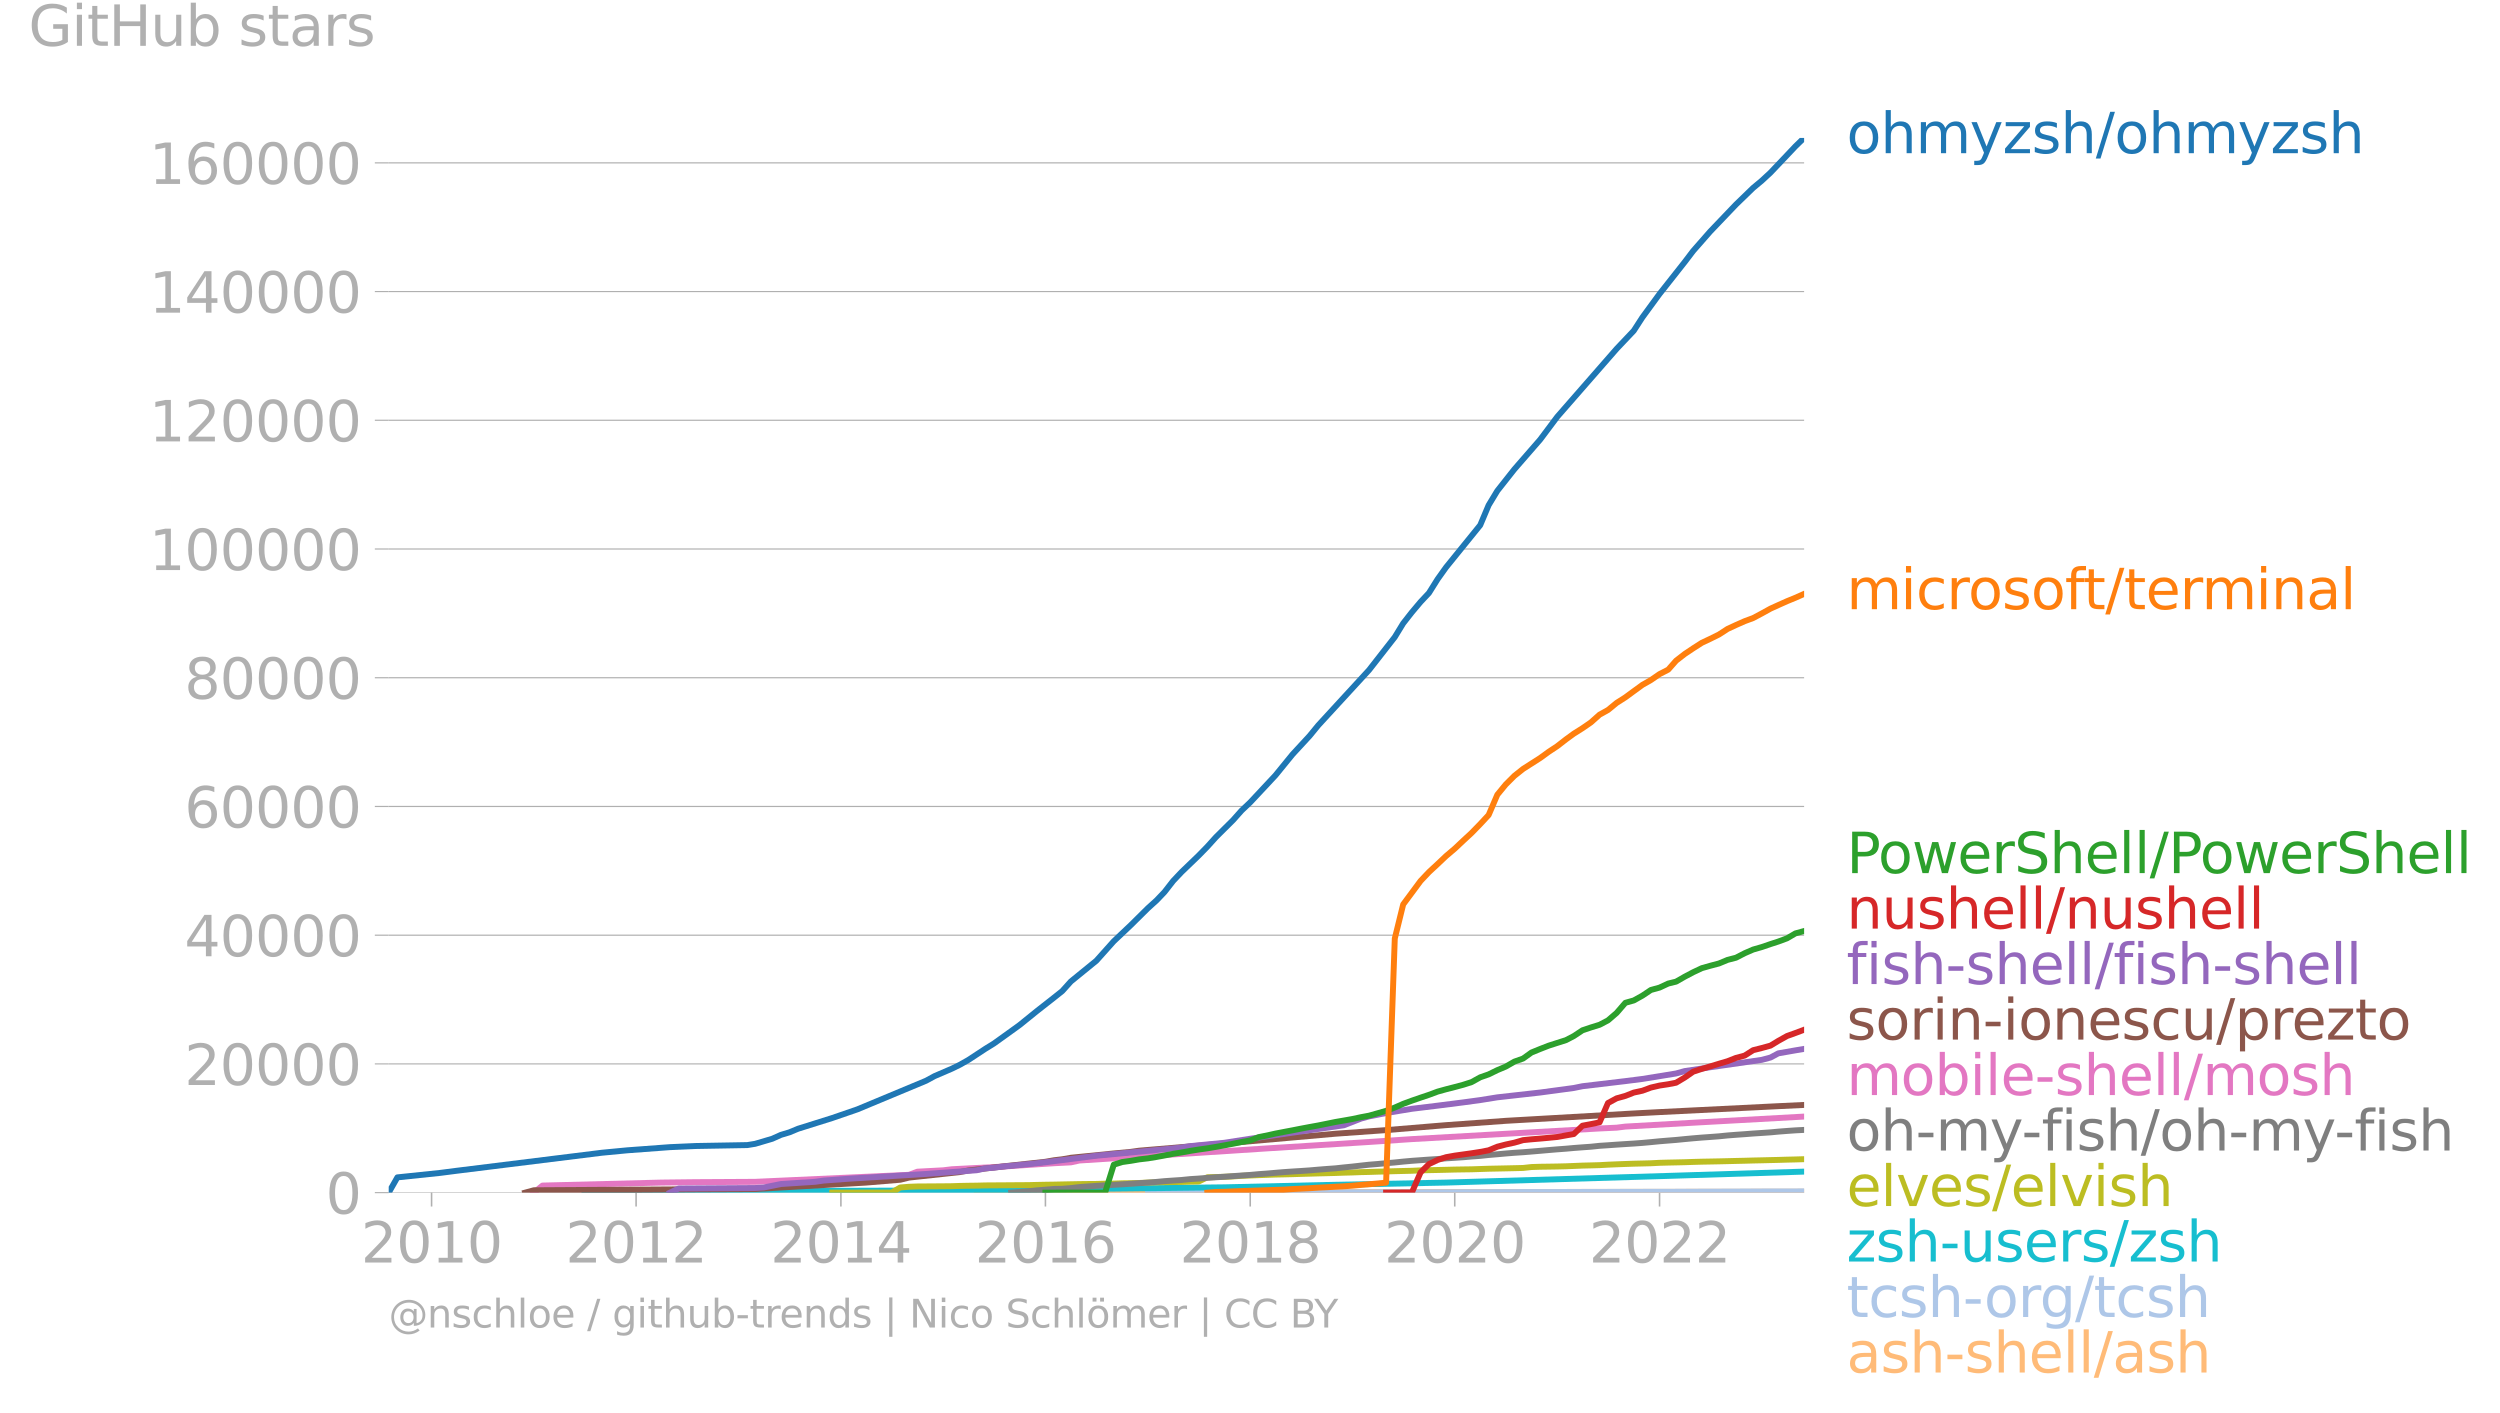 <svg xmlns="http://www.w3.org/2000/svg" xmlns:xlink="http://www.w3.org/1999/xlink" width="841.025" height="475.205" viewBox="0 0 630.769 356.404"><defs><style>*{stroke-linejoin:round;stroke-linecap:butt}</style></defs><g id="figure_1"><path id="patch_1" d="M0 356.404h630.769V0H0v356.404z" style="fill:none"/><g id="axes_1"><path id="patch_2" d="M98.073 300.909h357.12V34.797H98.073v266.112z" style="fill:none"/><g id="matplotlib.axis_1"><g id="xtick_1"><g id="line2d_1"><defs><path id="m37e7da268e" d="M0 0v3.5" style="stroke:#b0b0b0;stroke-width:.4"/></defs><use xlink:href="#m37e7da268e" x="108.889" y="300.909" style="fill:#b0b0b0;stroke:#b0b0b0;stroke-width:.4"/></g><g id="text_1" style="fill:#b0b0b0" transform="matrix(.14 0 0 -.14 91.074 318.546)"><defs><path id="DejaVuSans-32" d="M1228 531h2203V0H469v531q359 372 979 998 621 627 780 809 303 340 423 576 121 236 121 464 0 372-261 606-261 235-680 235-297 0-627-103-329-103-704-313v638q381 153 712 231 332 78 607 78 725 0 1156-363 431-362 431-968 0-288-108-546-107-257-392-607-78-91-497-524-418-433-1181-1211z" transform="scale(.016)"/><path id="DejaVuSans-30" d="M2034 4250q-487 0-733-480-245-479-245-1442 0-959 245-1439 246-480 733-480 491 0 736 480 246 480 246 1439 0 963-246 1442-245 480-736 480zm0 500q785 0 1199-621 414-620 414-1801 0-1178-414-1799Q2819-91 2034-91q-784 0-1198 620-414 621-414 1799 0 1181 414 1801 414 621 1198 621z" transform="scale(.016)"/><path id="DejaVuSans-31" d="M794 531h1031v3560L703 3866v575l1116 225h631V531h1031V0H794v531z" transform="scale(.016)"/></defs><use xlink:href="#DejaVuSans-32"/><use xlink:href="#DejaVuSans-30" x="63.623"/><use xlink:href="#DejaVuSans-31" x="127.246"/><use xlink:href="#DejaVuSans-30" x="190.869"/></g></g><g id="xtick_2"><use xlink:href="#m37e7da268e" id="line2d_2" x="160.491" y="300.909" style="fill:#b0b0b0;stroke:#b0b0b0;stroke-width:.4"/><g id="text_2" style="fill:#b0b0b0" transform="matrix(.14 0 0 -.14 142.676 318.546)"><use xlink:href="#DejaVuSans-32"/><use xlink:href="#DejaVuSans-30" x="63.623"/><use xlink:href="#DejaVuSans-31" x="127.246"/><use xlink:href="#DejaVuSans-32" x="190.869"/></g></g><g id="xtick_3"><use xlink:href="#m37e7da268e" id="line2d_3" x="212.165" y="300.909" style="fill:#b0b0b0;stroke:#b0b0b0;stroke-width:.4"/><g id="text_3" style="fill:#b0b0b0" transform="matrix(.14 0 0 -.14 194.35 318.546)"><defs><path id="DejaVuSans-34" d="M2419 4116 825 1625h1594v2491zm-166 550h794V1625h666v-525h-666V0h-628v1100H313v609l1940 2957z" transform="scale(.016)"/></defs><use xlink:href="#DejaVuSans-32"/><use xlink:href="#DejaVuSans-30" x="63.623"/><use xlink:href="#DejaVuSans-31" x="127.246"/><use xlink:href="#DejaVuSans-34" x="190.869"/></g></g><g id="xtick_4"><use xlink:href="#m37e7da268e" id="line2d_4" x="263.768" y="300.909" style="fill:#b0b0b0;stroke:#b0b0b0;stroke-width:.4"/><g id="text_4" style="fill:#b0b0b0" transform="matrix(.14 0 0 -.14 245.953 318.546)"><defs><path id="DejaVuSans-36" d="M2113 2584q-425 0-674-291-248-290-248-796 0-503 248-796 249-292 674-292t673 292q248 293 248 796 0 506-248 796-248 291-673 291zm1253 1979v-575q-238 112-480 171-242 60-480 60-625 0-955-422-329-422-376-1275 184 272 462 417 279 145 613 145 703 0 1111-427 408-426 408-1160 0-719-425-1154Q2819-91 2113-91q-810 0-1238 620-428 621-428 1799 0 1106 525 1764t1409 658q238 0 480-47t505-140z" transform="scale(.016)"/></defs><use xlink:href="#DejaVuSans-32"/><use xlink:href="#DejaVuSans-30" x="63.623"/><use xlink:href="#DejaVuSans-31" x="127.246"/><use xlink:href="#DejaVuSans-36" x="190.869"/></g></g><g id="xtick_5"><use xlink:href="#m37e7da268e" id="line2d_5" x="315.441" y="300.909" style="fill:#b0b0b0;stroke:#b0b0b0;stroke-width:.4"/><g id="text_5" style="fill:#b0b0b0" transform="matrix(.14 0 0 -.14 297.626 318.546)"><defs><path id="DejaVuSans-38" d="M2034 2216q-450 0-708-241-257-241-257-662 0-422 257-663 258-241 708-241t709 242q260 243 260 662 0 421-258 662-257 241-711 241zm-631 268q-406 100-633 378-226 279-226 679 0 559 398 884 399 325 1092 325 697 0 1094-325t397-884q0-400-227-679-226-278-629-378 456-106 710-416 255-309 255-755 0-679-414-1042Q2806-91 2034-91q-771 0-1186 362-414 363-414 1042 0 446 256 755 257 310 713 416zm-231 997q0-362 226-565 227-203 636-203 407 0 636 203 230 203 230 565 0 363-230 566-229 203-636 203-409 0-636-203-226-203-226-566z" transform="scale(.016)"/></defs><use xlink:href="#DejaVuSans-32"/><use xlink:href="#DejaVuSans-30" x="63.623"/><use xlink:href="#DejaVuSans-31" x="127.246"/><use xlink:href="#DejaVuSans-38" x="190.869"/></g></g><g id="xtick_6"><use xlink:href="#m37e7da268e" id="line2d_6" x="367.044" y="300.909" style="fill:#b0b0b0;stroke:#b0b0b0;stroke-width:.4"/><g id="text_6" style="fill:#b0b0b0" transform="matrix(.14 0 0 -.14 349.23 318.546)"><use xlink:href="#DejaVuSans-32"/><use xlink:href="#DejaVuSans-30" x="63.623"/><use xlink:href="#DejaVuSans-32" x="127.246"/><use xlink:href="#DejaVuSans-30" x="190.869"/></g></g><g id="xtick_7"><use xlink:href="#m37e7da268e" id="line2d_7" x="418.718" y="300.909" style="fill:#b0b0b0;stroke:#b0b0b0;stroke-width:.4"/><g id="text_7" style="fill:#b0b0b0" transform="matrix(.14 0 0 -.14 400.903 318.546)"><use xlink:href="#DejaVuSans-32"/><use xlink:href="#DejaVuSans-30" x="63.623"/><use xlink:href="#DejaVuSans-32" x="127.246"/><use xlink:href="#DejaVuSans-32" x="190.869"/></g></g></g><g id="matplotlib.axis_2"><g id="ytick_1"><path id="line2d_8" d="M98.073 300.909h357.12" clip-path="url(#p6df1a0a4d3)" style="fill:none;stroke:#b0b0b0;stroke-width:.3;stroke-linecap:square"/><g id="line2d_9"><defs><path id="mba3b63a021" d="M0 0h-3.5" style="stroke:#b0b0b0;stroke-width:.3"/></defs><use xlink:href="#mba3b63a021" x="98.073" y="300.909" style="fill:#b0b0b0;stroke:#b0b0b0;stroke-width:.3"/></g><use xlink:href="#DejaVuSans-30" id="text_8" style="fill:#b0b0b0" transform="matrix(.14 0 0 -.14 82.166 306.227)"/></g><g id="ytick_2"><path id="line2d_10" d="M98.073 268.43h357.12" clip-path="url(#p6df1a0a4d3)" style="fill:none;stroke:#b0b0b0;stroke-width:.3;stroke-linecap:square"/><use xlink:href="#mba3b63a021" id="line2d_11" x="98.073" y="268.431" style="fill:#b0b0b0;stroke:#b0b0b0;stroke-width:.3"/><g id="text_9" style="fill:#b0b0b0" transform="matrix(.14 0 0 -.14 46.536 273.75)"><use xlink:href="#DejaVuSans-32"/><use xlink:href="#DejaVuSans-30" x="63.623"/><use xlink:href="#DejaVuSans-30" x="127.246"/><use xlink:href="#DejaVuSans-30" x="190.869"/><use xlink:href="#DejaVuSans-30" x="254.492"/></g></g><g id="ytick_3"><path id="line2d_12" d="M98.073 235.953h357.12" clip-path="url(#p6df1a0a4d3)" style="fill:none;stroke:#b0b0b0;stroke-width:.3;stroke-linecap:square"/><use xlink:href="#mba3b63a021" id="line2d_13" x="98.073" y="235.953" style="fill:#b0b0b0;stroke:#b0b0b0;stroke-width:.3"/><g id="text_10" style="fill:#b0b0b0" transform="matrix(.14 0 0 -.14 46.536 241.272)"><use xlink:href="#DejaVuSans-34"/><use xlink:href="#DejaVuSans-30" x="63.623"/><use xlink:href="#DejaVuSans-30" x="127.246"/><use xlink:href="#DejaVuSans-30" x="190.869"/><use xlink:href="#DejaVuSans-30" x="254.492"/></g></g><g id="ytick_4"><path id="line2d_14" d="M98.073 203.475h357.12" clip-path="url(#p6df1a0a4d3)" style="fill:none;stroke:#b0b0b0;stroke-width:.3;stroke-linecap:square"/><use xlink:href="#mba3b63a021" id="line2d_15" x="98.073" y="203.475" style="fill:#b0b0b0;stroke:#b0b0b0;stroke-width:.3"/><g id="text_11" style="fill:#b0b0b0" transform="matrix(.14 0 0 -.14 46.536 208.794)"><use xlink:href="#DejaVuSans-36"/><use xlink:href="#DejaVuSans-30" x="63.623"/><use xlink:href="#DejaVuSans-30" x="127.246"/><use xlink:href="#DejaVuSans-30" x="190.869"/><use xlink:href="#DejaVuSans-30" x="254.492"/></g></g><g id="ytick_5"><path id="line2d_16" d="M98.073 170.997h357.12" clip-path="url(#p6df1a0a4d3)" style="fill:none;stroke:#b0b0b0;stroke-width:.3;stroke-linecap:square"/><use xlink:href="#mba3b63a021" id="line2d_17" x="98.073" y="170.997" style="fill:#b0b0b0;stroke:#b0b0b0;stroke-width:.3"/><g id="text_12" style="fill:#b0b0b0" transform="matrix(.14 0 0 -.14 46.536 176.316)"><use xlink:href="#DejaVuSans-38"/><use xlink:href="#DejaVuSans-30" x="63.623"/><use xlink:href="#DejaVuSans-30" x="127.246"/><use xlink:href="#DejaVuSans-30" x="190.869"/><use xlink:href="#DejaVuSans-30" x="254.492"/></g></g><g id="ytick_6"><path id="line2d_18" d="M98.073 138.52h357.12" clip-path="url(#p6df1a0a4d3)" style="fill:none;stroke:#b0b0b0;stroke-width:.3;stroke-linecap:square"/><use xlink:href="#mba3b63a021" id="line2d_19" x="98.073" y="138.519" style="fill:#b0b0b0;stroke:#b0b0b0;stroke-width:.3"/><g id="text_13" style="fill:#b0b0b0" transform="matrix(.14 0 0 -.14 37.628 143.838)"><use xlink:href="#DejaVuSans-31"/><use xlink:href="#DejaVuSans-30" x="63.623"/><use xlink:href="#DejaVuSans-30" x="127.246"/><use xlink:href="#DejaVuSans-30" x="190.869"/><use xlink:href="#DejaVuSans-30" x="254.492"/><use xlink:href="#DejaVuSans-30" x="318.115"/></g></g><g id="ytick_7"><path id="line2d_20" d="M98.073 106.042h357.12" clip-path="url(#p6df1a0a4d3)" style="fill:none;stroke:#b0b0b0;stroke-width:.3;stroke-linecap:square"/><use xlink:href="#mba3b63a021" id="line2d_21" x="98.073" y="106.042" style="fill:#b0b0b0;stroke:#b0b0b0;stroke-width:.3"/><g id="text_14" style="fill:#b0b0b0" transform="matrix(.14 0 0 -.14 37.628 111.36)"><use xlink:href="#DejaVuSans-31"/><use xlink:href="#DejaVuSans-32" x="63.623"/><use xlink:href="#DejaVuSans-30" x="127.246"/><use xlink:href="#DejaVuSans-30" x="190.869"/><use xlink:href="#DejaVuSans-30" x="254.492"/><use xlink:href="#DejaVuSans-30" x="318.115"/></g></g><g id="ytick_8"><path id="line2d_22" d="M98.073 73.564h357.12" clip-path="url(#p6df1a0a4d3)" style="fill:none;stroke:#b0b0b0;stroke-width:.3;stroke-linecap:square"/><use xlink:href="#mba3b63a021" id="line2d_23" x="98.073" y="73.564" style="fill:#b0b0b0;stroke:#b0b0b0;stroke-width:.3"/><g id="text_15" style="fill:#b0b0b0" transform="matrix(.14 0 0 -.14 37.628 78.883)"><use xlink:href="#DejaVuSans-31"/><use xlink:href="#DejaVuSans-34" x="63.623"/><use xlink:href="#DejaVuSans-30" x="127.246"/><use xlink:href="#DejaVuSans-30" x="190.869"/><use xlink:href="#DejaVuSans-30" x="254.492"/><use xlink:href="#DejaVuSans-30" x="318.115"/></g></g><g id="ytick_9"><path id="line2d_24" d="M98.073 41.086h357.12" clip-path="url(#p6df1a0a4d3)" style="fill:none;stroke:#b0b0b0;stroke-width:.3;stroke-linecap:square"/><use xlink:href="#mba3b63a021" id="line2d_25" x="98.073" y="41.086" style="fill:#b0b0b0;stroke:#b0b0b0;stroke-width:.3"/><g id="text_16" style="fill:#b0b0b0" transform="matrix(.14 0 0 -.14 37.628 46.405)"><use xlink:href="#DejaVuSans-31"/><use xlink:href="#DejaVuSans-36" x="63.623"/><use xlink:href="#DejaVuSans-30" x="127.246"/><use xlink:href="#DejaVuSans-30" x="190.869"/><use xlink:href="#DejaVuSans-30" x="254.492"/><use xlink:href="#DejaVuSans-30" x="318.115"/></g></g><g id="text_17" style="fill:#b0b0b0" transform="matrix(.14 0 0 -.14 7.2 11.563)"><defs><path id="DejaVuSans-47" d="M3809 666v1253H2778v519h1656V434q-365-259-806-392-440-133-940-133-1094 0-1712 639-617 640-617 1780 0 1144 617 1783 618 639 1712 639 456 0 867-113 411-112 758-331v-672q-350 297-744 447t-828 150q-857 0-1287-478-429-478-429-1425 0-944 429-1422 430-478 1287-478 334 0 596 58 263 58 472 180z" transform="scale(.016)"/><path id="DejaVuSans-69" d="M603 3500h575V0H603v3500zm0 1363h575v-729H603v729z" transform="scale(.016)"/><path id="DejaVuSans-74" d="M1172 4494v-994h1184v-447H1172V1153q0-428 117-550t477-122h590V0h-590q-666 0-919 248-253 249-253 905v1900H172v447h422v994h578z" transform="scale(.016)"/><path id="DejaVuSans-48" d="M628 4666h631V2753h2294v1913h631V0h-631v2222H1259V0H628v4666z" transform="scale(.016)"/><path id="DejaVuSans-75" d="M544 1381v2119h575V1403q0-497 193-746 194-248 582-248 465 0 735 297 271 297 271 810v1984h575V0h-575v538q-209-319-486-474-276-155-642-155-603 0-916 375-312 375-312 1097zm1447 2203z" transform="scale(.016)"/><path id="DejaVuSans-62" d="M3116 1747q0 634-261 995t-717 361q-457 0-718-361t-261-995q0-634 261-995t718-361q456 0 717 361t261 995zM1159 2969q182 312 458 463 277 152 661 152 638 0 1036-506 399-506 399-1331T3314 415Q2916-91 2278-91q-384 0-661 152-276 152-458 464V0H581v4863h578V2969z" transform="scale(.016)"/><path id="DejaVuSans-73" d="M2834 3397v-544q-243 125-506 187-262 63-544 63-428 0-642-131t-214-394q0-200 153-314t616-217l197-44q612-131 870-370t258-667q0-488-386-773Q2250-91 1575-91q-281 0-586 55T347 128v594q319-166 628-249 309-82 613-82 406 0 624 139 219 139 219 392 0 234-158 359-157 125-692 241l-200 47q-534 112-772 345-237 233-237 639 0 494 350 762 350 269 994 269 318 0 599-47 282-46 519-140z" transform="scale(.016)"/><path id="DejaVuSans-61" d="M2194 1759q-697 0-966-159t-269-544q0-306 202-486 202-179 548-179 479 0 768 339t289 901v128h-572zm1147 238V0h-575v531q-197-318-491-470T1556-91q-537 0-855 302-317 302-317 808 0 590 395 890 396 300 1180 300h807v57q0 397-261 614t-733 217q-300 0-585-72-284-72-546-216v532q315 122 612 182 297 61 578 61 760 0 1135-394 375-393 375-1193z" transform="scale(.016)"/><path id="DejaVuSans-72" d="M2631 2963q-97 56-211 82-114 27-251 27-488 0-749-317t-261-911V0H581v3500h578v-544q182 319 472 473 291 155 707 155 59 0 131-8 72-7 159-23l3-590z" transform="scale(.016)"/></defs><use xlink:href="#DejaVuSans-47"/><use xlink:href="#DejaVuSans-69" x="77.49"/><use xlink:href="#DejaVuSans-74" x="105.273"/><use xlink:href="#DejaVuSans-48" x="144.482"/><use xlink:href="#DejaVuSans-75" x="219.678"/><use xlink:href="#DejaVuSans-62" x="283.057"/><use xlink:href="#DejaVuSans-20" x="346.533"/><use xlink:href="#DejaVuSans-73" x="378.32"/><use xlink:href="#DejaVuSans-74" x="430.42"/><use xlink:href="#DejaVuSans-61" x="469.629"/><use xlink:href="#DejaVuSans-72" x="530.908"/><use xlink:href="#DejaVuSans-73" x="572.021"/></g></g><path id="line2d_26" d="m246.449 300.909 2.191-.002H259.456l2.12-.002h4.383l2.05-.003 2.191-.07H274.512l2.121-.001 2.191-.002h4.312l2.192-.005 2.12-.002 2.192-.001 2.191-.002 1.98-.001 2.19-.002 2.122-.002 2.19-.001 2.122-.004 2.19-.003h2.192l2.12-.001 2.192-.002 2.12-.002 2.192-.001 2.192-.002 1.979-.005 2.191-.005 2.121-.003h8.695l2.12-.001 2.192-.004h2.12l2.192-.001 2.191-.002h4.17l2.121-.002 2.192-.003h2.12l2.192-.001 2.191-.002 2.12-.002h2.192l2.12-.001 2.192-.002h2.192l2.05-.003 2.19-.003h2.121l2.192-.005 2.12-.002 2.192-.002 2.191-.004 2.12-.004h2.192l2.12-.001 2.192-.002 2.192-.003 1.979-.005 2.191-.005 2.12-.002 2.192-.003 2.12-.001h2.192l2.192-.004 2.12-.001 2.192-.002 2.12-.002 2.192-.001 2.191-.007h1.98l2.19-.001 2.121-.004 2.192-.004h4.312l2.191-.002 2.12-.003 2.192-.004 2.12-.001H448.69l2.191-.003h4.312" clip-path="url(#p6df1a0a4d3)" style="fill:none;stroke:#ffbb78;stroke-width:1.5;stroke-linecap:square"/><path id="line2d_27" d="m289.64 300.909 2.191-.002 1.98-.002H296l2.122-.001 2.19-.004h2.122l2.19-.004h2.192l2.12-.002 2.192-.005 2.12-.008 2.192-.002 2.192-.003 1.979-.002 2.191-.001 2.121-.002 2.191-.005h6.504l2.12-.003 2.192-.005 2.12-.005 2.192-.008 2.191-.003 1.98-.005 2.19-.002 2.121-.003 2.192-.006 2.12-.004 2.192-.001 2.191-.002 2.12-.003 2.192-.007 2.12-.003 2.192-.003 2.192-.005 2.05-.003 2.19-.007 2.121-.001 2.192-.007 2.12-.001 2.192-.008 2.191-.01 2.12-.002 2.192-.001 2.12-.002 2.192-.002 2.192-.011 1.979-.007 2.191-.004 2.12-.004 2.192-.008 2.12-.005 2.192-.005 2.192-.003 2.12-.005 2.192-.003 2.12-.01 2.192-.001 2.191-.004 1.98-.003 2.19-.003 2.121-.008 2.192-.01 2.12-.005 2.192-.003 2.191-.015 2.12-.005 2.192-.004 2.12-.008 2.192-.007 2.191-.01 1.98-.001h2.191l2.12-.004 2.192-.008" clip-path="url(#p6df1a0a4d3)" style="fill:none;stroke:#aec7e8;stroke-width:1.5;stroke-linecap:square"/><path id="line2d_28" d="m147.485 300.909 2.191-.255 90.482-.3 68.78-.785 25.801-.596 30.114-.6 56.056-1.687 34.284-1.081h0" clip-path="url(#p6df1a0a4d3)" style="fill:none;stroke:#17becf;stroke-width:1.5;stroke-linecap:square"/><g id="text_18" style="fill:#1f77b4" transform="matrix(.14 0 0 -.14 465.907 38.66)"><defs><path id="DejaVuSans-6f" d="M1959 3097q-462 0-731-361t-269-989q0-628 267-989 268-361 733-361 460 0 728 362 269 363 269 988 0 622-269 986-268 364-728 364zm0 487q750 0 1178-488 429-487 429-1349 0-859-429-1349Q2709-91 1959-91q-753 0-1180 489-426 490-426 1349 0 862 426 1349 427 488 1180 488z" transform="scale(.016)"/><path id="DejaVuSans-68" d="M3513 2113V0h-575v2094q0 497-194 743-194 247-581 247-466 0-735-297-269-296-269-809V0H581v4863h578V2956q207 316 486 472 280 156 646 156 603 0 912-373 310-373 310-1098z" transform="scale(.016)"/><path id="DejaVuSans-6d" d="M3328 2828q216 388 516 572t706 184q547 0 844-383 297-382 297-1088V0h-578v2094q0 503-179 746-178 244-543 244-447 0-707-297-259-296-259-809V0h-578v2094q0 506-178 748t-550 242q-441 0-701-298-259-298-259-808V0H581v3500h578v-544q197 322 472 475t653 153q382 0 649-194 267-193 395-562z" transform="scale(.016)"/><path id="DejaVuSans-79" d="M2059-325q-243-625-475-815-231-191-618-191H506v481h338q237 0 368 113 132 112 291 531l103 262L191 3500h609L1894 763l1094 2737h609L2059-325z" transform="scale(.016)"/><path id="DejaVuSans-7a" d="M353 3500h2731v-525L922 459h2162V0H275v525l2163 2516H353v459z" transform="scale(.016)"/><path id="DejaVuSans-2f" d="M1625 4666h531L531-594H0l1625 5260z" transform="scale(.016)"/></defs><use xlink:href="#DejaVuSans-6f"/><use xlink:href="#DejaVuSans-68" x="61.182"/><use xlink:href="#DejaVuSans-6d" x="124.561"/><use xlink:href="#DejaVuSans-79" x="221.973"/><use xlink:href="#DejaVuSans-7a" x="281.152"/><use xlink:href="#DejaVuSans-73" x="333.643"/><use xlink:href="#DejaVuSans-68" x="385.742"/><use xlink:href="#DejaVuSans-2f" x="449.121"/><use xlink:href="#DejaVuSans-6f" x="482.813"/><use xlink:href="#DejaVuSans-68" x="543.994"/><use xlink:href="#DejaVuSans-6d" x="607.373"/><use xlink:href="#DejaVuSans-79" x="704.785"/><use xlink:href="#DejaVuSans-7a" x="763.965"/><use xlink:href="#DejaVuSans-73" x="816.455"/><use xlink:href="#DejaVuSans-68" x="868.555"/></g><g id="text_19" style="fill:#ff7f0e" transform="matrix(.14 0 0 -.14 465.907 153.706)"><defs><path id="DejaVuSans-63" d="M3122 3366v-538q-244 135-489 202t-495 67q-560 0-870-355-309-354-309-995t309-996q310-354 870-354 250 0 495 67t489 202V134Q2881 22 2623-34q-257-57-548-57-791 0-1257 497-465 497-465 1341 0 856 470 1346 471 491 1290 491 265 0 518-55 253-54 491-163z" transform="scale(.016)"/><path id="DejaVuSans-66" d="M2375 4863v-479h-550q-309 0-430-125-120-125-120-450v-309h947v-447h-947V0H697v3053H147v447h550v244q0 584 272 851 272 268 862 268h544z" transform="scale(.016)"/><path id="DejaVuSans-65" d="M3597 1894v-281H953q38-594 358-905t892-311q331 0 642 81t618 244V178Q3153 47 2828-22t-659-69q-838 0-1327 487-489 488-489 1320 0 859 464 1363 464 505 1252 505 706 0 1117-455 411-454 411-1235zm-575 169q-6 471-264 752-258 282-683 282-481 0-770-272t-333-766l2050 4z" transform="scale(.016)"/><path id="DejaVuSans-6e" d="M3513 2113V0h-575v2094q0 497-194 743-194 247-581 247-466 0-735-297-269-296-269-809V0H581v3500h578v-544q207 316 486 472 280 156 646 156 603 0 912-373 310-373 310-1098z" transform="scale(.016)"/><path id="DejaVuSans-6c" d="M603 4863h575V0H603v4863z" transform="scale(.016)"/></defs><use xlink:href="#DejaVuSans-6d"/><use xlink:href="#DejaVuSans-69" x="97.412"/><use xlink:href="#DejaVuSans-63" x="125.195"/><use xlink:href="#DejaVuSans-72" x="180.176"/><use xlink:href="#DejaVuSans-6f" x="219.039"/><use xlink:href="#DejaVuSans-73" x="280.221"/><use xlink:href="#DejaVuSans-6f" x="332.32"/><use xlink:href="#DejaVuSans-66" x="393.502"/><use xlink:href="#DejaVuSans-74" x="426.957"/><use xlink:href="#DejaVuSans-2f" x="466.166"/><use xlink:href="#DejaVuSans-74" x="499.857"/><use xlink:href="#DejaVuSans-65" x="539.066"/><use xlink:href="#DejaVuSans-72" x="600.59"/><use xlink:href="#DejaVuSans-6d" x="639.953"/><use xlink:href="#DejaVuSans-69" x="737.365"/><use xlink:href="#DejaVuSans-6e" x="765.148"/><use xlink:href="#DejaVuSans-61" x="828.527"/><use xlink:href="#DejaVuSans-6c" x="889.807"/></g><g id="text_20" style="fill:#2ca02c" transform="matrix(.14 0 0 -.14 465.907 220.292)"><defs><path id="DejaVuSans-50" d="M1259 4147V2394h794q441 0 681 228 241 228 241 650 0 419-241 647-240 228-681 228h-794zm-631 519h1425q785 0 1186-355 402-355 402-1039 0-691-402-1044-401-353-1186-353h-794V0H628v4666z" transform="scale(.016)"/><path id="DejaVuSans-77" d="M269 3500h575l719-2731 715 2731h678l719-2731 716 2731h575L4050 0h-678l-753 2869L1863 0h-679L269 3500z" transform="scale(.016)"/><path id="DejaVuSans-53" d="M3425 4513v-616q-359 172-678 256-319 85-616 85-515 0-795-200t-280-569q0-310 186-468 186-157 705-254l381-78q706-135 1042-474t336-907q0-679-455-1029Q2797-91 1919-91q-331 0-705 75-373 75-773 222v650q384-215 753-325 369-109 725-109 540 0 834 212 294 213 294 607 0 343-211 537t-692 291l-385 75q-706 140-1022 440-315 300-315 835 0 619 436 975t1201 356q329 0 669-60 341-59 697-177z" transform="scale(.016)"/></defs><use xlink:href="#DejaVuSans-50"/><use xlink:href="#DejaVuSans-6f" x="56.678"/><use xlink:href="#DejaVuSans-77" x="117.859"/><use xlink:href="#DejaVuSans-65" x="199.646"/><use xlink:href="#DejaVuSans-72" x="261.17"/><use xlink:href="#DejaVuSans-53" x="302.283"/><use xlink:href="#DejaVuSans-68" x="365.76"/><use xlink:href="#DejaVuSans-65" x="429.139"/><use xlink:href="#DejaVuSans-6c" x="490.662"/><use xlink:href="#DejaVuSans-6c" x="518.445"/><use xlink:href="#DejaVuSans-2f" x="546.229"/><use xlink:href="#DejaVuSans-50" x="579.92"/><use xlink:href="#DejaVuSans-6f" x="636.598"/><use xlink:href="#DejaVuSans-77" x="697.779"/><use xlink:href="#DejaVuSans-65" x="779.566"/><use xlink:href="#DejaVuSans-72" x="841.09"/><use xlink:href="#DejaVuSans-53" x="882.203"/><use xlink:href="#DejaVuSans-68" x="945.68"/><use xlink:href="#DejaVuSans-65" x="1009.059"/><use xlink:href="#DejaVuSans-6c" x="1070.582"/><use xlink:href="#DejaVuSans-6c" x="1098.365"/></g><g id="text_21" style="fill:#d62728" transform="matrix(.14 0 0 -.14 465.907 234.292)"><use xlink:href="#DejaVuSans-6e"/><use xlink:href="#DejaVuSans-75" x="63.379"/><use xlink:href="#DejaVuSans-73" x="126.758"/><use xlink:href="#DejaVuSans-68" x="178.857"/><use xlink:href="#DejaVuSans-65" x="242.236"/><use xlink:href="#DejaVuSans-6c" x="303.76"/><use xlink:href="#DejaVuSans-6c" x="331.543"/><use xlink:href="#DejaVuSans-2f" x="359.326"/><use xlink:href="#DejaVuSans-6e" x="393.018"/><use xlink:href="#DejaVuSans-75" x="456.396"/><use xlink:href="#DejaVuSans-73" x="519.775"/><use xlink:href="#DejaVuSans-68" x="571.875"/><use xlink:href="#DejaVuSans-65" x="635.254"/><use xlink:href="#DejaVuSans-6c" x="696.777"/><use xlink:href="#DejaVuSans-6c" x="724.561"/></g><g id="text_22" style="fill:#9467bd" transform="matrix(.14 0 0 -.14 465.907 248.292)"><defs><path id="DejaVuSans-2d" d="M313 2009h1684v-512H313v512z" transform="scale(.016)"/></defs><use xlink:href="#DejaVuSans-66"/><use xlink:href="#DejaVuSans-69" x="35.205"/><use xlink:href="#DejaVuSans-73" x="62.988"/><use xlink:href="#DejaVuSans-68" x="115.088"/><use xlink:href="#DejaVuSans-2d" x="178.467"/><use xlink:href="#DejaVuSans-73" x="214.551"/><use xlink:href="#DejaVuSans-68" x="266.65"/><use xlink:href="#DejaVuSans-65" x="330.029"/><use xlink:href="#DejaVuSans-6c" x="391.553"/><use xlink:href="#DejaVuSans-6c" x="419.336"/><use xlink:href="#DejaVuSans-2f" x="447.119"/><use xlink:href="#DejaVuSans-66" x="480.811"/><use xlink:href="#DejaVuSans-69" x="516.016"/><use xlink:href="#DejaVuSans-73" x="543.799"/><use xlink:href="#DejaVuSans-68" x="595.898"/><use xlink:href="#DejaVuSans-2d" x="659.277"/><use xlink:href="#DejaVuSans-73" x="695.361"/><use xlink:href="#DejaVuSans-68" x="747.461"/><use xlink:href="#DejaVuSans-65" x="810.84"/><use xlink:href="#DejaVuSans-6c" x="872.363"/><use xlink:href="#DejaVuSans-6c" x="900.146"/></g><g id="text_23" style="fill:#8c564b" transform="matrix(.14 0 0 -.14 465.907 262.292)"><defs><path id="DejaVuSans-70" d="M1159 525v-1856H581v4831h578v-531q182 312 458 463 277 152 661 152 638 0 1036-506 399-506 399-1331T3314 415Q2916-91 2278-91q-384 0-661 152-276 152-458 464zm1957 1222q0 634-261 995t-717 361q-457 0-718-361t-261-995q0-634 261-995t718-361q456 0 717 361t261 995z" transform="scale(.016)"/></defs><use xlink:href="#DejaVuSans-73"/><use xlink:href="#DejaVuSans-6f" x="52.1"/><use xlink:href="#DejaVuSans-72" x="113.281"/><use xlink:href="#DejaVuSans-69" x="154.395"/><use xlink:href="#DejaVuSans-6e" x="182.178"/><use xlink:href="#DejaVuSans-2d" x="245.557"/><use xlink:href="#DejaVuSans-69" x="281.641"/><use xlink:href="#DejaVuSans-6f" x="309.424"/><use xlink:href="#DejaVuSans-6e" x="370.605"/><use xlink:href="#DejaVuSans-65" x="433.984"/><use xlink:href="#DejaVuSans-73" x="495.508"/><use xlink:href="#DejaVuSans-63" x="547.607"/><use xlink:href="#DejaVuSans-75" x="602.588"/><use xlink:href="#DejaVuSans-2f" x="665.967"/><use xlink:href="#DejaVuSans-70" x="699.658"/><use xlink:href="#DejaVuSans-72" x="763.135"/><use xlink:href="#DejaVuSans-65" x="801.998"/><use xlink:href="#DejaVuSans-7a" x="863.521"/><use xlink:href="#DejaVuSans-74" x="916.012"/><use xlink:href="#DejaVuSans-6f" x="955.221"/></g><g id="text_24" style="fill:#e377c2" transform="matrix(.14 0 0 -.14 465.907 276.292)"><use xlink:href="#DejaVuSans-6d"/><use xlink:href="#DejaVuSans-6f" x="97.412"/><use xlink:href="#DejaVuSans-62" x="158.594"/><use xlink:href="#DejaVuSans-69" x="222.07"/><use xlink:href="#DejaVuSans-6c" x="249.854"/><use xlink:href="#DejaVuSans-65" x="277.637"/><use xlink:href="#DejaVuSans-2d" x="339.16"/><use xlink:href="#DejaVuSans-73" x="375.244"/><use xlink:href="#DejaVuSans-68" x="427.344"/><use xlink:href="#DejaVuSans-65" x="490.723"/><use xlink:href="#DejaVuSans-6c" x="552.246"/><use xlink:href="#DejaVuSans-6c" x="580.029"/><use xlink:href="#DejaVuSans-2f" x="607.813"/><use xlink:href="#DejaVuSans-6d" x="641.504"/><use xlink:href="#DejaVuSans-6f" x="738.916"/><use xlink:href="#DejaVuSans-73" x="800.098"/><use xlink:href="#DejaVuSans-68" x="852.197"/></g><g id="text_25" style="fill:#7f7f7f" transform="matrix(.14 0 0 -.14 465.907 290.292)"><use xlink:href="#DejaVuSans-6f"/><use xlink:href="#DejaVuSans-68" x="61.182"/><use xlink:href="#DejaVuSans-2d" x="124.561"/><use xlink:href="#DejaVuSans-6d" x="160.645"/><use xlink:href="#DejaVuSans-79" x="258.057"/><use xlink:href="#DejaVuSans-2d" x="315.486"/><use xlink:href="#DejaVuSans-66" x="351.57"/><use xlink:href="#DejaVuSans-69" x="386.775"/><use xlink:href="#DejaVuSans-73" x="414.559"/><use xlink:href="#DejaVuSans-68" x="466.658"/><use xlink:href="#DejaVuSans-2f" x="530.037"/><use xlink:href="#DejaVuSans-6f" x="563.729"/><use xlink:href="#DejaVuSans-68" x="624.91"/><use xlink:href="#DejaVuSans-2d" x="688.289"/><use xlink:href="#DejaVuSans-6d" x="724.373"/><use xlink:href="#DejaVuSans-79" x="821.785"/><use xlink:href="#DejaVuSans-2d" x="879.215"/><use xlink:href="#DejaVuSans-66" x="915.299"/><use xlink:href="#DejaVuSans-69" x="950.504"/><use xlink:href="#DejaVuSans-73" x="978.287"/><use xlink:href="#DejaVuSans-68" x="1030.387"/></g><g id="text_26" style="fill:#bcbd22" transform="matrix(.14 0 0 -.14 465.907 304.292)"><defs><path id="DejaVuSans-76" d="M191 3500h609L1894 563l1094 2937h609L2284 0h-781L191 3500z" transform="scale(.016)"/></defs><use xlink:href="#DejaVuSans-65"/><use xlink:href="#DejaVuSans-6c" x="61.523"/><use xlink:href="#DejaVuSans-76" x="89.307"/><use xlink:href="#DejaVuSans-65" x="148.486"/><use xlink:href="#DejaVuSans-73" x="210.01"/><use xlink:href="#DejaVuSans-2f" x="262.109"/><use xlink:href="#DejaVuSans-65" x="295.801"/><use xlink:href="#DejaVuSans-6c" x="357.324"/><use xlink:href="#DejaVuSans-76" x="385.107"/><use xlink:href="#DejaVuSans-69" x="444.287"/><use xlink:href="#DejaVuSans-73" x="472.07"/><use xlink:href="#DejaVuSans-68" x="524.17"/></g><g id="text_27" style="fill:#17becf" transform="matrix(.14 0 0 -.14 465.907 318.292)"><use xlink:href="#DejaVuSans-7a"/><use xlink:href="#DejaVuSans-73" x="52.49"/><use xlink:href="#DejaVuSans-68" x="104.59"/><use xlink:href="#DejaVuSans-2d" x="167.969"/><use xlink:href="#DejaVuSans-75" x="204.053"/><use xlink:href="#DejaVuSans-73" x="267.432"/><use xlink:href="#DejaVuSans-65" x="319.531"/><use xlink:href="#DejaVuSans-72" x="381.055"/><use xlink:href="#DejaVuSans-73" x="422.168"/><use xlink:href="#DejaVuSans-2f" x="474.268"/><use xlink:href="#DejaVuSans-7a" x="507.959"/><use xlink:href="#DejaVuSans-73" x="560.449"/><use xlink:href="#DejaVuSans-68" x="612.549"/></g><g id="text_28" style="fill:#aec7e8" transform="matrix(.14 0 0 -.14 465.907 332.292)"><defs><path id="DejaVuSans-67" d="M2906 1791q0 625-258 968-257 344-723 344-462 0-720-344-258-343-258-968 0-622 258-966t720-344q466 0 723 344 258 344 258 966zm575-1357q0-893-397-1329-396-436-1215-436-303 0-572 45t-522 139v559q253-137 500-202 247-66 503-66 566 0 847 295t281 892v285q-178-310-456-463T1784 0Q1141 0 747 490 353 981 353 1791q0 812 394 1302 394 491 1037 491 388 0 666-153t456-462v531h575V434z" transform="scale(.016)"/></defs><use xlink:href="#DejaVuSans-74"/><use xlink:href="#DejaVuSans-63" x="39.209"/><use xlink:href="#DejaVuSans-73" x="94.189"/><use xlink:href="#DejaVuSans-68" x="146.289"/><use xlink:href="#DejaVuSans-2d" x="209.668"/><use xlink:href="#DejaVuSans-6f" x="247.627"/><use xlink:href="#DejaVuSans-72" x="308.809"/><use xlink:href="#DejaVuSans-67" x="348.172"/><use xlink:href="#DejaVuSans-2f" x="411.648"/><use xlink:href="#DejaVuSans-74" x="445.34"/><use xlink:href="#DejaVuSans-63" x="484.549"/><use xlink:href="#DejaVuSans-73" x="539.529"/><use xlink:href="#DejaVuSans-68" x="591.629"/></g><g id="text_29" style="fill:#ffbb78" transform="matrix(.14 0 0 -.14 465.907 346.292)"><use xlink:href="#DejaVuSans-61"/><use xlink:href="#DejaVuSans-73" x="61.279"/><use xlink:href="#DejaVuSans-68" x="113.379"/><use xlink:href="#DejaVuSans-2d" x="176.758"/><use xlink:href="#DejaVuSans-73" x="212.842"/><use xlink:href="#DejaVuSans-68" x="264.941"/><use xlink:href="#DejaVuSans-65" x="328.32"/><use xlink:href="#DejaVuSans-6c" x="389.844"/><use xlink:href="#DejaVuSans-6c" x="417.627"/><use xlink:href="#DejaVuSans-2f" x="445.41"/><use xlink:href="#DejaVuSans-61" x="479.102"/><use xlink:href="#DejaVuSans-73" x="540.381"/><use xlink:href="#DejaVuSans-68" x="592.48"/></g><g id="text_30" style="fill:#b0b0b0" transform="matrix(.097 0 0 -.097 98.073 334.945)"><defs><path id="DejaVuSans-40" d="M2381 1678q0-447 222-702 222-254 610-254 384 0 604 256 221 256 221 700 0 438-225 695-225 258-607 258-378 0-602-256-223-256-223-697zm1703-934q-187-241-429-355t-564-114q-538 0-874 389t-336 1014q0 625 337 1015 338 391 873 391 322 0 565-117 244-117 428-354v409h447V722q457 69 714 417 258 349 258 902 0 334-99 628-98 294-298 544-325 409-792 626t-1017 217q-384 0-738-102-353-101-653-301-490-319-767-836-276-517-276-1120 0-497 179-932 180-434 521-765 328-325 759-495 431-171 922-171 403 0 792 136t714 389l281-347q-390-303-851-464t-936-161q-578 0-1091 205-512 205-912 595Q841 78 631 592q-209 514-209 1105 0 569 212 1084 213 516 607 907 403 396 931 607t1119 211q662 0 1229-272 568-271 952-771 234-307 357-666 124-359 124-744 0-822-497-1297T4084 263v481z" transform="scale(.016)"/><path id="DejaVuSans-64" d="M2906 2969v1894h575V0h-575v525q-181-312-458-464-276-152-664-152-634 0-1033 506-398 507-398 1332t398 1331q399 506 1033 506 388 0 664-152 277-151 458-463zM947 1747q0-634 261-995t717-361q456 0 718 361 263 361 263 995t-263 995q-262 361-718 361t-717-361q-261-361-261-995z" transform="scale(.016)"/><path id="DejaVuSans-7c" d="M1344 4891v-6400H813v6400h531z" transform="scale(.016)"/><path id="DejaVuSans-4e" d="M628 4666h850L3547 763v3903h612V0h-850L1241 3903V0H628v4666z" transform="scale(.016)"/><path id="DejaVuSans-f6" d="M1959 3097q-462 0-731-361t-269-989q0-628 267-989 268-361 733-361 460 0 728 362 269 363 269 988 0 622-269 986-268 364-728 364zm0 487q750 0 1178-488 429-487 429-1349 0-859-429-1349Q2709-91 1959-91q-753 0-1180 489-426 490-426 1349 0 862 426 1349 427 488 1180 488zm295 1266h634v-631h-634v631zm-1222 0h634v-631h-634v631z" transform="scale(.016)"/><path id="DejaVuSans-43" d="M4122 4306v-665q-319 297-680 443-361 147-767 147-800 0-1225-489t-425-1414q0-922 425-1411t1225-489q406 0 767 147t680 444V359q-331-225-702-338-370-112-782-112-1060 0-1670 648-609 649-609 1771 0 1125 609 1773 610 649 1670 649 418 0 788-111 371-111 696-333z" transform="scale(.016)"/><path id="DejaVuSans-42" d="M1259 2228V519h1013q509 0 754 211 246 211 246 645 0 438-246 645-245 208-754 208H1259zm0 1919V2741h935q462 0 688 173 227 174 227 530 0 353-227 528-226 175-688 175h-935zm-631 519h1613q722 0 1112-300 391-300 391-853 0-429-200-682t-588-315q466-100 724-418 258-317 258-792 0-625-425-966Q3088 0 2303 0H628v4666z" transform="scale(.016)"/><path id="DejaVuSans-59" d="M-13 4666h679l1293-1919 1285 1919h678L2272 2222V0h-634v2222L-13 4666z" transform="scale(.016)"/></defs><use xlink:href="#DejaVuSans-40"/><use xlink:href="#DejaVuSans-6e" x="100"/><use xlink:href="#DejaVuSans-73" x="163.379"/><use xlink:href="#DejaVuSans-63" x="215.479"/><use xlink:href="#DejaVuSans-68" x="270.459"/><use xlink:href="#DejaVuSans-6c" x="333.838"/><use xlink:href="#DejaVuSans-6f" x="361.621"/><use xlink:href="#DejaVuSans-65" x="422.803"/><use xlink:href="#DejaVuSans-20" x="484.326"/><use xlink:href="#DejaVuSans-2f" x="516.113"/><use xlink:href="#DejaVuSans-20" x="549.805"/><use xlink:href="#DejaVuSans-67" x="581.592"/><use xlink:href="#DejaVuSans-69" x="645.068"/><use xlink:href="#DejaVuSans-74" x="672.852"/><use xlink:href="#DejaVuSans-68" x="712.061"/><use xlink:href="#DejaVuSans-75" x="775.439"/><use xlink:href="#DejaVuSans-62" x="838.818"/><use xlink:href="#DejaVuSans-2d" x="902.295"/><use xlink:href="#DejaVuSans-74" x="938.379"/><use xlink:href="#DejaVuSans-72" x="977.588"/><use xlink:href="#DejaVuSans-65" x="1016.451"/><use xlink:href="#DejaVuSans-6e" x="1077.975"/><use xlink:href="#DejaVuSans-64" x="1141.354"/><use xlink:href="#DejaVuSans-73" x="1204.83"/><use xlink:href="#DejaVuSans-20" x="1256.93"/><use xlink:href="#DejaVuSans-7c" x="1288.717"/><use xlink:href="#DejaVuSans-20" x="1322.408"/><use xlink:href="#DejaVuSans-4e" x="1354.195"/><use xlink:href="#DejaVuSans-69" x="1429"/><use xlink:href="#DejaVuSans-63" x="1456.783"/><use xlink:href="#DejaVuSans-6f" x="1511.764"/><use xlink:href="#DejaVuSans-20" x="1572.945"/><use xlink:href="#DejaVuSans-53" x="1604.732"/><use xlink:href="#DejaVuSans-63" x="1668.209"/><use xlink:href="#DejaVuSans-68" x="1723.189"/><use xlink:href="#DejaVuSans-6c" x="1786.568"/><use xlink:href="#DejaVuSans-f6" x="1814.352"/><use xlink:href="#DejaVuSans-6d" x="1875.533"/><use xlink:href="#DejaVuSans-65" x="1972.945"/><use xlink:href="#DejaVuSans-72" x="2034.469"/><use xlink:href="#DejaVuSans-20" x="2075.582"/><use xlink:href="#DejaVuSans-7c" x="2107.369"/><use xlink:href="#DejaVuSans-20" x="2141.061"/><use xlink:href="#DejaVuSans-43" x="2172.848"/><use xlink:href="#DejaVuSans-43" x="2242.672"/><use xlink:href="#DejaVuSans-20" x="2312.496"/><use xlink:href="#DejaVuSans-42" x="2344.283"/><use xlink:href="#DejaVuSans-59" x="2407.387"/></g><path id="line2d_29" d="m209.974 300.909 2.19-.002 2.192-.003h1.98l2.19-.007h2.122l2.19-.005 2.122-.001 2.19-1.283 2.192-.177 2.121-.077 2.191-.014 2.121-.015 2.191-.016 2.192-.023 1.979-.068 2.191-.045 2.121-.028 2.191-.057 2.121-.016 2.191-.013 2.192-.018 2.12-.016 2.192-.013 2.12-.052 2.192-.044 2.191-.034 2.05-.042 2.191-.044 2.121-.04 2.191-.025 2.121-.016 2.191-.06 2.192-.026 2.12-.078 2.192-.031 2.12-.05 2.192-.098 2.191-.058 1.98-.038 2.19-.035 2.122-.03 2.19-.071 2.122-.038 2.19-1.066 2.192-.064 2.12-.061 2.192-.096 2.12-.146 2.192-.083 2.192-.091 1.979-.07 2.191-.075 2.121-.044 2.191-.055 2.121-.068 2.191-.06 2.192-.063 2.12-.052 2.192-.056 2.12-.076 2.192-.058 2.191-.083 1.98-.044 2.19-.07 2.121-.055 2.192-.067 2.12-.053 2.192-.05 2.191-.101 2.12-.055 2.192-.043 2.12-.05 2.192-.058 2.192-.035 2.05-.029 2.19-.073 2.121-.071 2.192-.046 2.12-.044 2.192-.05 2.191-.054 2.12-.235 2.192-.07 2.12-.03 2.192-.036 2.192-.054 1.979-.081 2.191-.091 2.12-.052 2.192-.062 2.12-.118 2.192-.093 2.192-.083 2.12-.073 2.192-.052 2.12-.055 2.192-.114 2.191-.058 1.98-.042 2.19-.052 2.121-.072 2.192-.06 2.12-.039 2.192-.042 2.191-.052 2.12-.054 2.192-.05 2.12-.06 2.192-.047 2.191-.055 1.98-.046 2.191-.066 2.12-.05 2.192-.067" clip-path="url(#p6df1a0a4d3)" style="fill:none;stroke:#bcbd22;stroke-width:1.5;stroke-linecap:square"/><path id="line2d_30" d="m255.144 300.909 2.12-.174 2.192-.18 2.12-.202 2.192-.19 2.191-.183 2.05-.036 2.191-.182 2.121-.25 2.191-.167 2.121-.138 2.191-.138 2.192-.13 2.12-.129 2.192-.144 2.12-.145 2.192-.134 2.191-.184 1.98-.187 2.19-.154 2.122-.141 2.19-.224 2.122-.135 2.19-.174 2.192-.156 2.12-.128 2.192-.16 2.12-.15 2.192-.151 2.192-.202 1.979-.142 2.191-.189 2.121-.177 2.191-.15 2.121-.132 2.191-.151 2.192-.19 2.12-.17 2.192-.158 2.12-.23 2.192-.22 2.191-.249 1.98-.219 2.19-.177 2.121-.196 2.192-.19 2.12-.22 2.192-.196 2.191-.158 2.12-.154 2.192-.143 2.12-.169 2.192-.134 2.192-.15 2.05-.18 2.19-.16 2.121-.223 2.192-.185 2.12-.192 2.192-.179 2.191-.144 2.12-.17 2.192-.186 2.12-.187 2.192-.183 2.192-.164 1.979-.177 2.191-.169 2.12-.151 2.192-.229 2.12-.14 2.192-.157 2.192-.143 2.12-.133 2.192-.163 2.12-.194 2.192-.216 2.191-.18 1.98-.157 2.19-.217 2.121-.197 2.192-.183 2.12-.151 2.192-.166 2.191-.222 2.12-.164 2.192-.156 2.12-.164 2.192-.145 2.191-.15 1.98-.186 2.191-.17 2.12-.15 2.192-.114" clip-path="url(#p6df1a0a4d3)" style="fill:none;stroke:#7f7f7f;stroke-width:1.5;stroke-linecap:square"/><path id="line2d_31" d="m134.69 300.909 2.191-1.782 30.043-.757 8.624-.102 14.986-.084 38.808-1.772 2.121-.786 6.503-.35 2.192-.267 12.794-.666 13.007-.852 4.241-.22 2.121-.464 47.29-3.053 25.802-1.625 10.816-.723 47.361-2.686 4.312-.201 2.192-.275 19.298-1.096 25.801-1.429h0" clip-path="url(#p6df1a0a4d3)" style="fill:none;stroke:#e377c2;stroke-width:1.5;stroke-linecap:square"/><path id="line2d_32" d="m132.499 300.909 2.19-.595 40.86-.255 14.985-.063 27.993-1.62 8.624-.718 2.191-.541 10.816-1.17 1.979-.212 2.191-.42 10.816-1.253 8.624-.937 2.191-.386 2.05-.242 2.191-.385 10.816-1.088 4.312-.4 2.12-.298 21.49-1.811 27.993-2.467 12.794-.91 15.128-1.253 15.057-1.09 32.304-1.859 6.504-.347 29.972-1.493 6.503-.31h0" clip-path="url(#p6df1a0a4d3)" style="fill:none;stroke:#8c564b;stroke-width:1.5;stroke-linecap:square"/><path id="line2d_33" d="m169.045 300.909 2.191-1.038 19.298-.124 2.191-.14 4.312-.873 8.625-.56 2.19-.31 6.504-.48 19.298-1.185 12.795-.94 2.191-.482 2.121-.153 2.191-.294 6.504-.609 4.312-.477 12.865-1.647 19.369-1.84 2.12-.234 2.192-.354 8.624-.842 6.503-1.014 23.61-3.397 4.383-1.705 1.98-.536 4.311-.852 6.504-1.066 6.503-.794 6.503-.828 4.242-.578 4.312-.692 4.312-.485 6.503-.73 8.483-1.144 2.191-.447 10.816-1.286 4.312-.55 8.482-1.378 2.192-.607 6.432-.963 13.007-1.866 2.191-.586 1.98-1.057 4.312-.755 2.191-.37h0" clip-path="url(#p6df1a0a4d3)" style="fill:none;stroke:#9467bd;stroke-width:1.5;stroke-linecap:square"/><path id="line2d_34" d="m349.725 300.909 2.192-.012 2.12-.016 2.192-.015 2.191-5.063 2.12-2.098 2.192-1.04 2.12-.7 2.192-.392 2.192-.307 2.05-.288 2.19-.345 2.121-.406 2.192-.907 2.12-.552 2.192-.47 2.191-.637 2.12-.21 2.192-.18 2.12-.193 2.192-.213 2.192-.396 1.979-.344 2.191-2.107 2.12-.394 2.192-.455 2.12-4.876 2.192-1.18 2.192-.61 2.12-.838 2.192-.474 2.12-.788 2.192-.51 2.191-.332 1.98-.384 2.19-1.31 2.121-1.47 2.192-.716 2.12-.622 2.192-.67 2.191-.644 2.12-.836 2.192-.584 2.12-1.353 2.192-.554 2.191-.6 1.98-1.2 2.191-1.224 2.12-.76 2.192-.825" clip-path="url(#p6df1a0a4d3)" style="fill:none;stroke:#d62728;stroke-width:1.5;stroke-linecap:square"/><path id="line2d_35" d="m263.768 300.909 2.191-.005 2.05-.004h2.191l2.121-.003 2.191-.001h2.121l2.191-.002 2.192-7.043 2.12-.66 2.192-.31 2.12-.366 2.192-.254 2.191-.36 1.98-.364 2.19-.424 2.122-.34 2.19-.395 2.122-.343 2.19-.304 2.192-.372 2.12-.381 2.192-.413 2.12-.423 2.192-.405 2.192-.848 1.979-.39 2.191-.49 2.121-.409 2.191-.414 2.121-.419 2.191-.412 2.192-.397 2.12-.425 2.192-.448 2.12-.364 2.192-.391 2.191-.468 1.98-.367 2.19-.619 2.121-.612 2.192-.822 2.12-.935 2.192-.804 2.191-.758 2.12-.713 2.192-.814 2.12-.586 2.192-.562 2.192-.59 2.05-.655 2.19-1.21 2.121-.742 2.192-1.07 2.12-.892 2.192-1.257 2.191-.78 2.12-1.52 2.192-.892 2.12-.827 2.192-.705 2.192-.696 1.979-1.031 2.191-1.455 2.12-.712 2.192-.68 2.12-1.113 2.192-1.885 2.192-2.541 2.12-.598 2.192-1.216 2.12-1.421 2.192-.606 2.191-1.02 1.98-.483 2.19-1.25 2.121-1.12 2.192-1.033 2.12-.599 2.192-.58 2.191-.909 2.12-.55 2.192-1.13 2.12-.923 2.192-.632 2.191-.75 1.98-.641 2.191-.81 2.12-1.243 2.192-.6" clip-path="url(#p6df1a0a4d3)" style="fill:none;stroke:#2ca02c;stroke-width:1.5;stroke-linecap:square"/><path id="line2d_36" d="m304.626 300.909 2.191-.166 2.12-.044 2.192-.104 2.12-.086 2.192-.07 2.192-.073 1.979-.071 2.191-.077 2.121-.073 2.191-.138 2.121-.099 2.191-.112 2.192-.148 2.12-.1 2.192-.133 2.12-.108 2.192-.152 2.191-.202 1.98-.162 2.19-.192 2.121-.204 2.192-61.607 2.12-8.599 2.192-2.957 2.191-2.959 2.12-2.244 2.192-2.033 2.12-2.009 2.192-1.862 2.192-2.063 2.05-1.897 2.19-2.25 2.121-2.283 2.192-5.116 2.12-2.583 2.192-2.19 2.191-1.742 2.12-1.354 2.192-1.401 2.12-1.54 2.192-1.452 2.192-1.702 1.979-1.445 2.191-1.377 2.12-1.463 2.192-1.955 2.12-1.174 2.192-1.8 2.192-1.394 2.12-1.556 2.192-1.598 2.12-1.203 2.192-1.507 2.191-1.126 1.98-2.255 2.19-1.702 2.121-1.418 2.192-1.401 2.12-1 2.192-1.084 2.191-1.42 2.12-.98 2.192-.97 2.12-.785 2.192-1.164 2.191-1.212 1.98-.898 2.191-.98 2.12-.871 2.192-.971" clip-path="url(#p6df1a0a4d3)" style="fill:none;stroke:#ff7f0e;stroke-width:1.5;stroke-linecap:square"/><path id="line2d_37" d="m98.073 300.909 2.191-3.85 10.816-1.13 4.17-.538 36.617-4.546 6.433-.615 10.745-.796 6.503-.287 13.007-.234 1.98-.322 4.311-1.271 2.191-.983 2.121-.635 2.192-.909 8.624-2.707 6.362-2.192 17.318-7.215 2.121-1.155 4.383-1.888 1.979-.965 2.191-1.236 4.312-2.833 2.121-1.308 4.383-3.144 2.12-1.534 4.312-3.487 4.383-3.439 2.05-1.629 2.191-2.436 6.433-5.24 4.383-4.902 4.312-4.08 4.312-4.269 2.191-1.984 1.98-2.079 2.19-2.81 2.122-2.247 4.312-4.15 2.19-2.244 2.192-2.427 4.312-4.282 2.12-2.389 2.192-2.078 6.362-6.807 4.312-5.293 4.312-4.672 2.192-2.676 12.794-13.925 6.504-8.325 2.12-3.467 2.192-2.798 2.191-2.603 2.12-2.264 2.192-3.496 2.12-2.972 8.625-10.648 2.12-5.03 2.192-3.62 4.312-5.458 6.503-7.477 4.312-5.752 14.986-17.16 4.312-4.551 2.192-3.39 4.312-5.895 6.362-8.06 2.12-2.79 4.312-4.915 6.504-6.808 4.312-4.175 2.191-1.826 2.191-2.029 4.171-4.392 2.12-2.245 2.192-2.128h0" clip-path="url(#p6df1a0a4d3)" style="fill:none;stroke:#1f77b4;stroke-width:1.5;stroke-linecap:square"/></g></g><defs><clipPath id="p6df1a0a4d3"><path d="M98.073 34.797h357.12v266.112H98.073z"/></clipPath></defs></svg>